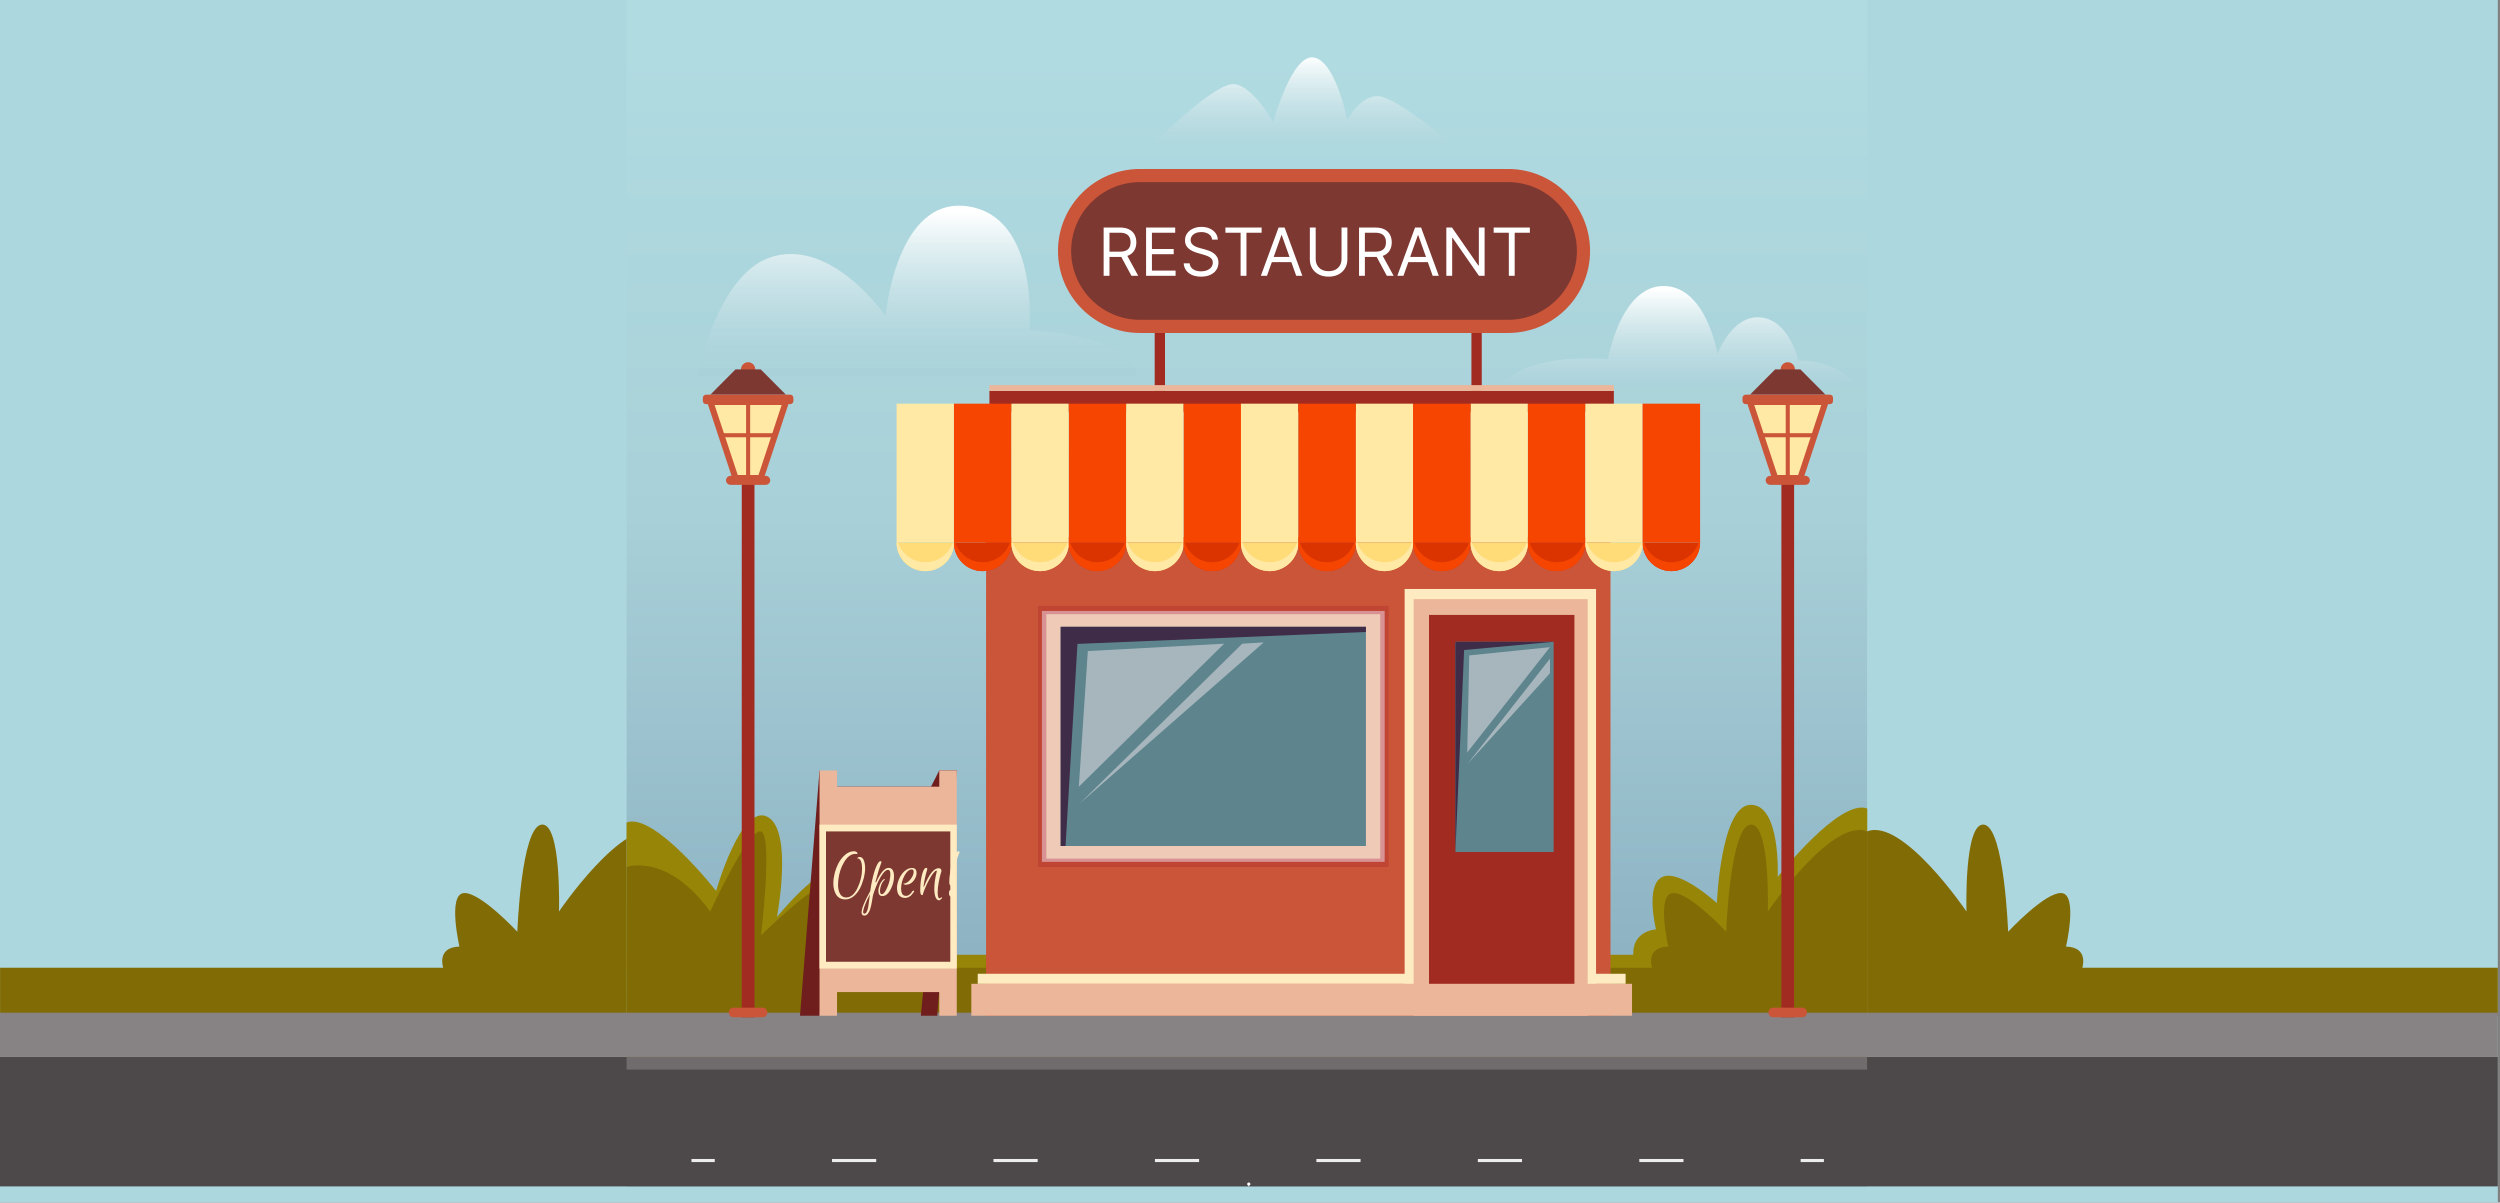 <svg width="395" height="190" viewBox="0 0 395 190" fill="none" xmlns="http://www.w3.org/2000/svg">
<rect x="0" y="0" width="395" height="190" fill="#808080" stroke="none"/>
<rect width="394.656" height="193.453" fill="#ADD7DE"/>
<g clip-path="url(#clip0_1_2829)">
<g clip-path="url(#clip1_1_2829)">
<path d="M-92 136.98C-92 136.98 -85.596 134.683 -78.791 144.016C-78.791 144.016 -72.656 130.704 -70.759 131.373C-68.863 132.042 -70.759 147.772 -70.759 147.772C-70.759 147.772 -61.389 138.624 -60.385 140.074C-59.38 141.524 -62.95 150.561 -62.95 150.561C-62.95 150.561 -54.808 146.433 -52.353 152.903H70.025C70.025 152.903 68.909 149.668 72.591 149.557C72.591 149.557 70.694 141.362 73.26 141.108C75.826 140.855 81.738 147.214 81.738 147.214C81.738 147.214 82.337 130.762 85.538 130.292C88.738 129.823 88.32 144.016 88.32 144.016C88.32 144.016 98.418 129.124 104.023 131.364V160.486H-92V136.98Z" fill="#816B05"/>
</g>
<path d="M295 0H99V196H295V0Z" fill="url(#paint0_linear_1_2829)"/>
<path d="M295 150.853H99V167.478H295V150.853Z" fill="#978507"/>
<path d="M397 167H-3V196H397V167Z" fill="#4D4849"/>
<path d="M295 167H99V169H295V167Z" fill="#706B6C"/>
<path d="M139.661 153.516H99V129.952C103.37 128.287 113.145 140.769 113.145 140.769C113.145 140.769 117.078 126.934 121.23 129.043C125.382 131.153 122.759 144.894 122.759 144.894C122.759 144.894 129.636 136.357 132.374 137.642C135.112 138.926 132.374 149.046 132.374 149.046C132.374 149.046 140.156 149.246 139.661 153.516Z" fill="#978507"/>
<path d="M258.095 151.311H295.023V127.747C290.653 126.082 280.878 138.563 280.878 138.563C280.878 138.563 281.402 126.984 276.538 127.164C271.884 127.336 271.264 142.689 271.264 142.689C271.264 142.689 265.377 137.278 262.639 138.563C259.901 139.848 261.649 146.841 261.649 146.841C261.649 146.841 257.6 147.04 258.095 151.311Z" fill="#978507"/>
<path d="M99 136.98C99 136.98 105.404 134.683 112.209 144.016C112.209 144.016 118.344 130.704 120.241 131.373C122.138 132.042 120.241 147.772 120.241 147.772C120.241 147.772 129.612 138.624 130.616 140.074C131.62 141.524 128.05 150.561 128.05 150.561C128.05 150.561 136.192 146.433 138.647 152.903H261.025C261.025 152.903 259.909 149.668 263.591 149.557C263.591 149.557 261.694 141.362 264.26 141.108C266.826 140.855 272.738 147.214 272.738 147.214C272.738 147.214 273.338 130.762 276.538 130.292C279.738 129.823 279.32 144.016 279.32 144.016C279.32 144.016 289.418 129.124 295.023 131.364V160.486H99V136.98Z" fill="#816B05"/>
<path d="M491.023 136.98C491.023 136.98 484.619 134.683 477.814 144.016C477.814 144.016 471.678 130.704 469.782 131.373C467.885 132.042 469.782 147.772 469.782 147.772C469.782 147.772 460.411 138.624 459.407 140.074C458.403 141.524 461.973 150.561 461.973 150.561C461.973 150.561 453.83 146.433 451.376 152.903H328.998C328.998 152.903 330.114 149.668 326.432 149.557C326.432 149.557 328.329 141.362 325.763 141.108C323.197 140.855 317.285 147.214 317.285 147.214C317.285 147.214 316.685 130.762 313.485 130.292C310.284 129.823 310.703 144.016 310.703 144.016C310.703 144.016 300.605 129.124 295 131.364V160.486H491.023V136.98Z" fill="#816B05"/>
<path d="M109.254 183.362H112.929" stroke="#EDEDED" stroke-width="0.49" stroke-miterlimit="10"/>
<path d="M131.46 183.362H275.236" stroke="#EDEDED" stroke-width="0.49" stroke-miterlimit="10" stroke-dasharray="6.98 18.53"/>
<path d="M284.501 183.362H288.176" stroke="#EDEDED" stroke-width="0.49" stroke-miterlimit="10"/>
<path d="M400 160H-6V167H400V160Z" fill="#878283"/>
<path d="M292.887 60.286C292.887 60.286 289.56 56.77 284.162 56.977C284.162 56.977 282.738 50.573 278.165 50.151C273.593 49.729 271.367 55.943 271.367 55.943C271.367 55.943 269.615 45.187 262.837 45.187C256.056 45.187 254.04 56.77 254.04 56.77C254.04 56.77 242.622 55.473 237.809 60.286H292.887V60.286Z" fill="url(#paint1_linear_1_2829)"/>
<path d="M179.592 59.394H110.27C110.27 59.394 113.286 42.675 122.496 40.422C131.812 38.143 139.918 49.908 139.918 49.908C139.918 49.908 141.588 30.846 153.001 32.612C164.29 34.358 162.638 52.116 162.638 52.116C162.638 52.116 179.592 52.989 179.592 59.394Z" fill="url(#paint2_linear_1_2829)"/>
<path d="M184.072 52.61H182.441V61.767H184.072V52.61Z" fill="#A12B21"/>
<path d="M234.117 52.61H232.486V61.767H234.117V52.61Z" fill="#A12B21"/>
<path d="M238.273 52.61H180.119C172.964 52.61 167.163 46.809 167.163 39.654C167.163 32.498 172.963 26.697 180.119 26.697H238.273C245.429 26.697 251.23 32.498 251.23 39.654C251.23 46.809 245.429 52.61 238.273 52.61Z" fill="#CB5539"/>
<path d="M180.119 50.532C174.121 50.532 169.241 45.652 169.241 39.654C169.241 33.656 174.121 28.776 180.119 28.776H238.273C244.271 28.776 249.151 33.656 249.151 39.654C249.151 45.652 244.271 50.532 238.273 50.532H180.119Z" fill="#7D3831"/>
<path d="M254.457 84.85H155.8V160.486H254.457V84.85Z" fill="#CB5539"/>
<path d="M254.988 61.767H156.331V65.065H254.988V61.767Z" fill="#A12B21"/>
<path d="M254.988 60.848H156.331V61.767H254.988V60.848Z" fill="#ECB69A"/>
<path d="M219.408 95.721H163.994V136.981H219.408V95.721Z" fill="#C04533"/>
<path d="M218.778 136.172V96.53L164.624 96.53V136.172H218.778Z" fill="#D89294"/>
<path d="M218.074 135.656V97.045L165.328 97.045V135.656H218.074Z" fill="#EFCAB7"/>
<path d="M215.816 133.669V99.032L167.586 99.032V133.669H215.816Z" fill="#5E848D"/>
<path d="M170.238 101.736L215.816 99.853V99.032H167.586V133.669H168.354L170.238 101.736Z" fill="#3F2C48"/>
<path d="M257.861 155.439H153.468V160.486H257.861V155.439Z" fill="#ECB69A"/>
<path d="M256.847 153.856H154.482V155.44H256.847V153.856Z" fill="#FFEBC2"/>
<path d="M252.176 93.059H221.934V155.404H252.176V93.059Z" fill="#FFEBC2"/>
<path d="M146.186 90.238C148.695 90.238 150.73 88.204 150.73 85.694H141.642C141.642 88.204 143.677 90.238 146.186 90.238Z" fill="#FFDC78"/>
<path d="M155.254 90.238C157.763 90.238 159.798 88.204 159.798 85.694H150.711C150.711 88.204 152.745 90.238 155.254 90.238Z" fill="#DB3400"/>
<path d="M164.322 90.238C166.832 90.238 168.866 88.204 168.866 85.694H159.779C159.779 88.204 161.813 90.238 164.322 90.238Z" fill="#FFDC78"/>
<path d="M173.391 90.238C175.9 90.238 177.934 88.204 177.934 85.694H168.847C168.847 88.204 170.881 90.238 173.391 90.238Z" fill="#DB3400"/>
<path d="M182.459 90.238C184.968 90.238 187.003 88.204 187.003 85.694H177.915C177.915 88.204 179.949 90.238 182.459 90.238Z" fill="#FFDC78"/>
<path d="M191.527 90.238C194.036 90.238 196.07 88.204 196.07 85.694H186.983C186.983 88.204 189.017 90.238 191.527 90.238Z" fill="#DB3400"/>
<path d="M200.595 90.238C203.104 90.238 205.139 88.204 205.139 85.694H196.051C196.051 88.204 198.086 90.238 200.595 90.238Z" fill="#FFDC78"/>
<path d="M209.663 90.238C212.172 90.238 214.207 88.204 214.207 85.694H205.119C205.119 88.204 207.154 90.238 209.663 90.238Z" fill="#DB3400"/>
<path d="M218.731 90.238C221.241 90.238 223.275 88.204 223.275 85.694H214.188C214.188 88.204 216.222 90.238 218.731 90.238Z" fill="#FFDC78"/>
<path d="M227.799 90.238C230.309 90.238 232.343 88.204 232.343 85.694H223.256C223.256 88.204 225.29 90.238 227.799 90.238Z" fill="#DB3400"/>
<path d="M236.868 90.238C239.377 90.238 241.411 88.204 241.411 85.694H232.324C232.324 88.204 234.358 90.238 236.868 90.238Z" fill="#FFDC78"/>
<path d="M245.936 90.238C248.445 90.238 250.48 88.204 250.48 85.694H241.392C241.392 88.204 243.426 90.238 245.936 90.238Z" fill="#DB3400"/>
<path d="M255.004 90.238C257.513 90.238 259.548 88.204 259.548 85.694H250.46C250.46 88.204 252.495 90.238 255.004 90.238Z" fill="#FFDC78"/>
<path d="M264.072 90.238C266.581 90.238 268.616 88.204 268.616 85.694H259.528C259.528 88.204 261.563 90.238 264.072 90.238Z" fill="#DB3400"/>
<path d="M146.205 88.834C144.186 88.834 142.477 87.516 141.885 85.695H141.662C141.662 88.204 143.696 90.238 146.205 90.238C148.715 90.238 150.749 88.204 150.749 85.695H150.525C149.933 87.516 148.224 88.834 146.205 88.834Z" fill="#FFE9A5"/>
<path d="M155.254 88.834C153.235 88.834 151.526 87.516 150.934 85.695H150.71C150.71 88.204 152.745 90.238 155.254 90.238C157.764 90.238 159.798 88.204 159.798 85.695H159.574C158.982 87.516 157.273 88.834 155.254 88.834Z" fill="#F64501"/>
<path d="M164.341 88.834C162.322 88.834 160.613 87.516 160.021 85.695H159.798C159.798 88.204 161.832 90.238 164.341 90.238C166.851 90.238 168.885 88.204 168.885 85.695H168.661C168.069 87.516 166.36 88.834 164.341 88.834Z" fill="#FFE9A5"/>
<path d="M173.39 88.834C171.371 88.834 169.662 87.516 169.07 85.695H168.847C168.847 88.204 170.881 90.238 173.39 90.238C175.9 90.238 177.934 88.204 177.934 85.695H177.711C177.118 87.516 175.409 88.834 173.39 88.834Z" fill="#F64501"/>
<path d="M182.477 88.834C180.459 88.834 178.75 87.516 178.158 85.695H177.934C177.934 88.204 179.968 90.238 182.478 90.238C184.987 90.238 187.021 88.204 187.021 85.695H186.798C186.205 87.516 184.496 88.834 182.477 88.834Z" fill="#FFE9A5"/>
<path d="M191.526 88.834C189.507 88.834 187.798 87.516 187.206 85.695H186.983C186.983 88.204 189.017 90.238 191.527 90.238C194.036 90.238 196.07 88.204 196.07 85.695H195.847C195.254 87.516 193.545 88.834 191.526 88.834Z" fill="#F64501"/>
<path d="M200.614 88.834C198.595 88.834 196.886 87.516 196.294 85.695H196.07C196.07 88.204 198.105 90.238 200.614 90.238C203.123 90.238 205.158 88.204 205.158 85.695H204.934C204.342 87.516 202.633 88.834 200.614 88.834Z" fill="#FFE9A5"/>
<path d="M209.663 88.834C207.644 88.834 205.935 87.516 205.343 85.695H205.119C205.119 88.204 207.154 90.238 209.663 90.238C212.173 90.238 214.207 88.204 214.207 85.695H213.983C213.391 87.516 211.682 88.834 209.663 88.834Z" fill="#F64501"/>
<path d="M218.75 88.834C216.731 88.834 215.022 87.516 214.43 85.695H214.206C214.206 88.204 216.241 90.238 218.75 90.238C221.259 90.238 223.294 88.204 223.294 85.695H223.07C222.478 87.516 220.769 88.834 218.75 88.834Z" fill="#FFE9A5"/>
<path d="M227.799 88.834C225.78 88.834 224.071 87.516 223.479 85.695H223.256C223.256 88.204 225.29 90.238 227.799 90.238C230.309 90.238 232.343 88.204 232.343 85.695H232.119C231.527 87.516 229.818 88.834 227.799 88.834Z" fill="#F64501"/>
<path d="M236.886 88.834C234.867 88.834 233.158 87.516 232.566 85.695H232.343C232.343 88.204 234.377 90.238 236.887 90.238C239.396 90.238 241.43 88.204 241.43 85.695H241.207C240.614 87.516 238.905 88.834 236.886 88.834Z" fill="#FFE9A5"/>
<path d="M245.936 88.834C243.917 88.834 242.208 87.516 241.616 85.695H241.392C241.392 88.204 243.426 90.238 245.936 90.238C248.445 90.238 250.479 88.204 250.479 85.695H250.256C249.664 87.516 247.955 88.834 245.936 88.834Z" fill="#F64501"/>
<path d="M255.023 88.834C253.004 88.834 251.295 87.516 250.703 85.695H250.479C250.479 88.204 252.513 90.238 255.023 90.238C257.532 90.238 259.567 88.204 259.567 85.695H259.343C258.751 87.516 257.041 88.834 255.023 88.834Z" fill="#FFE9A5"/>
<path d="M264.072 88.834C262.053 88.834 260.344 87.516 259.752 85.695H259.528C259.528 88.204 261.562 90.238 264.072 90.238C266.581 90.238 268.616 88.204 268.616 85.695H268.392C267.8 87.516 266.091 88.834 264.072 88.834Z" fill="#F64501"/>
<path d="M196.089 63.779H187.002V85.694H196.089V63.779Z" fill="#F64501"/>
<path d="M177.953 63.779H168.866V85.694H177.953V63.779Z" fill="#F64501"/>
<path d="M186.983 63.779H177.934V85.694H186.983V63.779Z" fill="#FFE9A5"/>
<path d="M205.119 63.779H196.07V85.694H205.119V63.779Z" fill="#FFE9A5"/>
<path d="M150.71 63.779H141.662V85.694H150.71V63.779Z" fill="#FFE9A5"/>
<path d="M159.817 63.779H150.729V85.694H159.817V63.779Z" fill="#F64501"/>
<path d="M168.846 63.779H159.798V85.694H168.846V63.779Z" fill="#FFE9A5"/>
<path d="M250.479 63.779H241.392V85.694H250.479V63.779Z" fill="#F64501"/>
<path d="M259.528 63.779H250.479V85.694H259.528V63.779Z" fill="#FFE9A5"/>
<path d="M241.392 63.779H232.343V85.694H241.392V63.779Z" fill="#FFE9A5"/>
<path d="M268.615 63.779H259.528V85.694H268.615V63.779Z" fill="#F64501"/>
<path d="M232.343 63.779H223.256V85.694H232.343V63.779Z" fill="#F64501"/>
<path d="M223.256 63.779H214.207V85.694H223.256V63.779Z" fill="#FFE9A5"/>
<path d="M214.226 63.779H205.138V85.694H214.226V63.779Z" fill="#F64501"/>
<path d="M171.879 102.866L170.455 124.307L193.416 101.704L171.879 102.866Z" fill="#A7B6BD"/>
<path d="M196.276 101.704L170.569 126.976L199.672 101.496L196.276 101.704Z" fill="#A7B6BD"/>
<path d="M250.856 94.66H223.356V160.486H250.856V94.66Z" fill="#ECB69A"/>
<path d="M248.759 97.159H225.785V155.44H248.759V97.159Z" fill="#A12B21"/>
<path d="M245.476 101.402H229.949V134.612H245.476V101.402Z" fill="#5E848D"/>
<path d="M229.949 101.402V134.612L231.33 102.701L245.476 101.402H229.949Z" fill="#3F2C48"/>
<path d="M244.894 102.252L232.139 103.553L231.826 118.882L244.894 102.252Z" fill="#A7B6BD"/>
<path d="M244.894 104.071L231.826 120.749L244.894 106.373V104.071Z" fill="#A7B6BD"/>
<path d="M174.374 43.576V35.95H176.951C177.546 35.95 178.035 36.052 178.418 36.256C178.8 36.457 179.083 36.733 179.267 37.086C179.45 37.438 179.542 37.839 179.542 38.289C179.542 38.738 179.45 39.136 179.267 39.484C179.083 39.831 178.801 40.104 178.421 40.303C178.042 40.499 177.556 40.597 176.965 40.597H174.88V39.763H176.936C177.343 39.763 177.67 39.703 177.919 39.584C178.169 39.465 178.351 39.296 178.462 39.078C178.576 38.857 178.634 38.594 178.634 38.289C178.634 37.983 178.576 37.716 178.462 37.488C178.348 37.26 178.166 37.083 177.915 36.959C177.664 36.833 177.333 36.769 176.921 36.769H175.297V43.576H174.374ZM177.963 40.15L179.84 43.576H178.768L176.921 40.15H177.963ZM181.081 43.576V35.95H185.683V36.769H182.004V39.346H185.445V40.165H182.004V42.757H185.743V43.576H181.081ZM191.518 37.857C191.473 37.479 191.292 37.186 190.974 36.978C190.656 36.769 190.266 36.665 189.805 36.665C189.467 36.665 189.172 36.72 188.919 36.829C188.668 36.938 188.472 37.088 188.33 37.279C188.191 37.471 188.122 37.688 188.122 37.931C188.122 38.135 188.17 38.31 188.267 38.456C188.366 38.6 188.493 38.721 188.647 38.817C188.801 38.912 188.962 38.99 189.131 39.052C189.3 39.111 189.455 39.16 189.596 39.197L190.371 39.406C190.569 39.458 190.79 39.53 191.034 39.621C191.279 39.713 191.514 39.839 191.737 39.998C191.963 40.154 192.149 40.355 192.296 40.601C192.442 40.847 192.515 41.148 192.515 41.506C192.515 41.918 192.407 42.29 192.192 42.623C191.978 42.955 191.665 43.22 191.253 43.416C190.844 43.612 190.346 43.71 189.76 43.71C189.214 43.71 188.741 43.622 188.341 43.446C187.944 43.269 187.632 43.023 187.403 42.708C187.177 42.393 187.049 42.027 187.02 41.61H187.973C187.998 41.898 188.094 42.136 188.263 42.325C188.435 42.511 188.651 42.65 188.911 42.742C189.174 42.831 189.457 42.876 189.76 42.876C190.113 42.876 190.429 42.819 190.71 42.705C190.99 42.588 191.212 42.426 191.376 42.221C191.54 42.012 191.622 41.769 191.622 41.491C191.622 41.237 191.551 41.032 191.41 40.873C191.268 40.714 191.082 40.585 190.851 40.485C190.62 40.386 190.371 40.299 190.103 40.225L189.164 39.957C188.569 39.785 188.097 39.541 187.749 39.223C187.402 38.905 187.228 38.49 187.228 37.976C187.228 37.549 187.344 37.176 187.574 36.859C187.808 36.538 188.121 36.29 188.513 36.114C188.907 35.935 189.348 35.846 189.835 35.846C190.326 35.846 190.763 35.934 191.145 36.11C191.527 36.284 191.83 36.522 192.054 36.825C192.28 37.128 192.399 37.472 192.411 37.857H191.518ZM193.617 36.769V35.95H199.336V36.769H196.938V43.576H196.015V36.769H193.617ZM200.183 43.576H199.215L202.015 35.95H202.968L205.768 43.576H204.8L202.521 37.157H202.462L200.183 43.576ZM200.54 40.597H204.443V41.416H200.54V40.597ZM211.96 35.95H212.884V40.999C212.884 41.52 212.761 41.986 212.515 42.395C212.272 42.803 211.928 43.124 211.484 43.36C211.039 43.593 210.518 43.71 209.92 43.71C209.321 43.71 208.8 43.593 208.356 43.36C207.912 43.124 207.566 42.803 207.321 42.395C207.077 41.986 206.956 41.52 206.956 40.999V35.95H207.879V40.925C207.879 41.297 207.961 41.629 208.125 41.919C208.289 42.207 208.522 42.434 208.825 42.6C209.13 42.764 209.495 42.846 209.92 42.846C210.344 42.846 210.709 42.764 211.014 42.6C211.32 42.434 211.553 42.207 211.714 41.919C211.878 41.629 211.96 41.297 211.96 40.925V35.95ZM214.728 43.576V35.95H217.304C217.9 35.95 218.389 36.052 218.771 36.256C219.154 36.457 219.436 36.733 219.62 37.086C219.804 37.438 219.896 37.839 219.896 38.289C219.896 38.738 219.804 39.136 219.62 39.484C219.436 39.831 219.155 40.104 218.775 40.303C218.395 40.499 217.91 40.597 217.319 40.597H215.234V39.763H217.289C217.696 39.763 218.024 39.703 218.272 39.584C218.523 39.465 218.704 39.296 218.816 39.078C218.93 38.857 218.987 38.594 218.987 38.289C218.987 37.983 218.93 37.716 218.816 37.488C218.702 37.26 218.519 37.083 218.269 36.959C218.018 36.833 217.686 36.769 217.274 36.769H215.651V43.576H214.728ZM218.317 40.15L220.194 43.576H219.121L217.274 40.15H218.317ZM221.747 43.576H220.779L223.579 35.95H224.532L227.332 43.576H226.364L224.086 37.157H224.026L221.747 43.576ZM222.105 40.597H226.007V41.416H222.105V40.597ZM234.567 35.95V43.576H233.673L229.518 37.589H229.444V43.576H228.52V35.95H229.414L233.584 41.952H233.658V35.95H234.567ZM235.998 36.769V35.95H241.717V36.769H239.319V43.576H238.396V36.769H235.998Z" fill="white"/>
<path d="M182.348 22.637H229.279C229.279 22.637 221.626 16.226 218.43 15.31C215.235 14.394 212.871 18.973 212.871 18.973C212.871 18.973 211.06 9.631 207.561 9.082C204.061 8.532 201.171 19.34 201.171 19.34C201.171 19.34 198.093 13.661 195.032 13.295C191.971 12.929 182.348 22.637 182.348 22.637Z" fill="url(#paint3_linear_1_2829)"/>
<path d="M129.486 121.731L126.398 160.486H129.486L129.977 156.187H145.907L145.486 160.486H148.082L151.17 121.731H148.405L147.1 124.296H132.25L129.486 121.731Z" fill="#701D1D"/>
<path d="M148.406 121.731V124.296H132.251V121.731H129.486V160.487H132.251V156.749H148.406V160.487H151.17V121.731H148.406Z" fill="#ECB69A"/>
<path d="M151.17 130.293H129.486V153.03H151.17V130.293Z" fill="#FFEBC2"/>
<path d="M150.148 131.364H130.508V151.958H150.148V131.364Z" fill="#7D3831"/>
<path d="M136.206 137.297C136.206 136.18 135.953 135.622 135.447 135.622C135.447 135.579 135.468 135.54 135.511 135.503C135.59 135.436 135.688 135.403 135.803 135.403C136.212 135.403 136.481 135.72 136.609 136.354C136.664 136.61 136.691 136.882 136.691 137.169C136.691 137.711 136.596 138.315 136.407 138.98C136.09 140.121 135.611 140.972 134.971 141.533C134.532 141.918 134.059 142.11 133.552 142.11C132.729 142.11 132.171 141.692 131.878 140.856C131.738 140.466 131.667 140.033 131.667 139.557C131.667 139.081 131.735 138.565 131.869 138.01C132.143 136.906 132.592 136.022 133.214 135.357C133.751 134.783 134.327 134.497 134.943 134.497C135.114 134.497 135.245 134.536 135.337 134.616C135.428 134.689 135.474 134.765 135.474 134.844L135.483 134.954C135.422 134.93 135.309 134.918 135.145 134.918C134.486 134.918 133.9 135.338 133.388 136.18C132.881 137.022 132.57 137.971 132.454 139.026C132.424 139.294 132.409 139.542 132.409 139.767C132.409 140.463 132.546 140.996 132.82 141.369C133.04 141.655 133.327 141.799 133.681 141.799C134.419 141.799 135.023 141.295 135.492 140.289C135.968 139.276 136.206 138.279 136.206 137.297ZM139.039 140.737C139.039 141.103 139.137 141.286 139.332 141.286C139.582 141.286 139.856 140.951 140.155 140.28C140.503 139.511 140.677 138.791 140.677 138.12C140.677 137.663 140.555 137.434 140.311 137.434C140.073 137.434 139.811 137.62 139.524 137.992C139.237 138.364 138.981 138.797 138.755 139.291C138.536 139.779 138.347 140.243 138.188 140.682C138.029 141.115 137.932 141.436 137.895 141.643C137.865 141.857 137.84 142.015 137.822 142.119C137.804 142.229 137.773 142.399 137.73 142.631C137.694 142.863 137.657 143.04 137.621 143.162C137.59 143.284 137.547 143.436 137.493 143.62C137.438 143.809 137.38 143.952 137.319 144.05C137.264 144.153 137.2 144.257 137.127 144.361C136.98 144.562 136.794 144.663 136.568 144.663C136.276 144.663 136.129 144.495 136.129 144.159C136.129 143.562 136.587 142.436 137.502 140.783C137.593 140.112 137.688 139.569 137.785 139.154C137.999 138.172 138.225 137.413 138.462 136.876C138.706 136.333 138.926 136.061 139.121 136.061C139.219 136.061 139.268 136.119 139.268 136.235C138.975 137.01 138.673 137.992 138.362 139.182L138.307 139.392H138.426C139.121 137.879 139.777 137.123 140.393 137.123C140.967 137.123 141.253 137.577 141.253 138.486C141.253 139.145 141.086 139.804 140.75 140.463C140.378 141.207 139.933 141.579 139.414 141.579C138.993 141.579 138.783 141.304 138.783 140.755C138.783 140.463 138.862 140.127 139.021 139.749C139.185 139.365 139.399 139.081 139.661 138.898C139.716 138.867 139.762 138.88 139.798 138.935C139.805 138.965 139.801 138.986 139.789 138.999C139.557 139.182 139.374 139.45 139.24 139.804C139.106 140.158 139.039 140.469 139.039 140.737ZM136.376 144.077C136.376 144.26 136.443 144.352 136.577 144.352C136.852 144.352 137.056 143.979 137.191 143.235C137.239 142.979 137.325 142.332 137.447 141.295C136.892 142.369 136.547 143.202 136.413 143.793C136.388 143.903 136.376 143.998 136.376 144.077ZM144.121 137.141C144.585 137.141 144.816 137.413 144.816 137.955C144.816 138.267 144.713 138.593 144.505 138.935C144.152 139.502 143.682 139.786 143.096 139.786C143.005 139.786 142.928 139.77 142.867 139.74C142.806 139.709 142.761 139.664 142.73 139.603C143.163 139.603 143.56 139.352 143.92 138.852C144.213 138.45 144.359 138.081 144.359 137.745C144.359 137.495 144.258 137.37 144.057 137.37C143.654 137.37 143.279 137.684 142.931 138.312C142.559 138.996 142.373 139.697 142.373 140.417C142.373 141.027 142.547 141.393 142.895 141.515C142.962 141.539 143.047 141.552 143.151 141.552C143.255 141.552 143.365 141.527 143.48 141.478C143.596 141.423 143.694 141.359 143.773 141.286C143.932 141.14 144.063 140.978 144.167 140.801C144.191 140.752 144.237 140.728 144.304 140.728C144.414 140.728 144.466 140.746 144.46 140.783C144.441 140.85 144.371 140.963 144.249 141.121C144.133 141.28 144.023 141.408 143.92 141.506C143.822 141.597 143.691 141.68 143.526 141.753C143.368 141.832 143.206 141.872 143.041 141.872C142.395 141.872 141.983 141.567 141.806 140.957C141.751 140.749 141.724 140.536 141.724 140.316C141.724 139.908 141.818 139.462 142.007 138.98C142.306 138.248 142.718 137.721 143.243 137.397C143.529 137.226 143.822 137.141 144.121 137.141ZM145.991 140.097C146.778 138.151 147.544 137.178 148.288 137.178C148.599 137.178 148.755 137.327 148.755 137.626C148.712 137.766 148.657 137.952 148.59 138.184C148.523 138.41 148.431 138.819 148.316 139.41C148.206 140.002 148.151 140.521 148.151 140.966C148.151 141.613 148.245 141.936 148.435 141.936C148.508 141.936 148.578 141.905 148.645 141.844C148.712 141.789 148.758 141.762 148.782 141.762C148.868 141.762 148.868 141.829 148.782 141.963C148.752 142.006 148.694 142.064 148.608 142.137C148.529 142.21 148.447 142.247 148.361 142.247C148.13 142.247 147.947 142.079 147.812 141.744C147.684 141.414 147.62 140.984 147.62 140.453C147.62 139.612 147.751 138.687 148.014 137.681C148.038 137.602 148.014 137.562 147.94 137.562C147.892 137.562 147.837 137.586 147.776 137.635C147.483 137.891 147.175 138.315 146.852 138.907C146.528 139.499 146.275 140.03 146.092 140.499C145.909 140.963 145.818 141.234 145.818 141.314C145.818 141.387 145.775 141.423 145.689 141.423C145.494 141.423 145.397 141.182 145.397 140.701C145.397 139.792 145.488 138.968 145.671 138.23C145.86 137.492 146.086 137.123 146.348 137.123C146.458 137.123 146.513 137.19 146.513 137.324C146.232 138.233 146.031 139.157 145.909 140.097H145.991ZM149.972 140.847C150.021 140.67 150.118 140.582 150.265 140.582C150.411 140.582 150.484 140.652 150.484 140.792C150.484 140.914 150.417 141.146 150.283 141.487L150.21 141.652C150.106 141.652 150.027 141.564 149.972 141.387C149.947 141.295 149.935 141.207 149.935 141.121C149.935 141.03 149.947 140.938 149.972 140.847ZM149.99 139.392C149.99 138.806 150.06 138.132 150.201 137.37C150.341 136.607 150.527 135.939 150.759 135.366C150.997 134.786 151.231 134.497 151.463 134.497C151.561 134.497 151.61 134.545 151.61 134.643C151.366 135.192 151.1 136.074 150.814 137.287C150.533 138.495 150.393 139.337 150.393 139.813C150.393 139.892 150.35 139.932 150.265 139.932C150.082 139.932 149.99 139.752 149.99 139.392Z" fill="#FFEBC2"/>
<path d="M197.367 187.434C197.356 187.401 197.346 187.37 197.335 187.337C197.504 187.322 197.618 187.119 197.535 186.969C197.46 186.799 197.199 186.778 197.098 186.934C196.99 187.071 197.074 187.288 197.239 187.332C197.249 187.367 197.259 187.402 197.269 187.437C197.016 187.452 196.757 187.51 196.544 187.655C196.566 187.716 196.588 187.778 196.61 187.84C197.039 187.652 197.521 187.693 197.974 187.738C197.989 187.678 198.004 187.619 198.02 187.559C197.815 187.466 197.59 187.432 197.367 187.434Z" fill="white"/>
<path d="M119.208 76.129H117.198V160.732H119.208V76.129Z" fill="#A12B21"/>
<path d="M119.335 58.363C119.335 58.987 118.829 59.494 118.204 59.494C117.579 59.494 117.073 58.987 117.073 58.363C117.073 57.738 117.579 57.232 118.204 57.232C118.829 57.232 119.335 57.738 119.335 58.363Z" fill="#CB5539"/>
<path d="M120.195 75.534C120.195 75.534 117.805 75.534 116.212 75.534C114.886 71.524 113.56 67.514 112.234 63.505C117.01 63.505 119.398 63.505 124.173 63.505C122.847 67.514 120.195 75.534 120.195 75.534Z" fill="#FFE9A5" stroke="#CB5539" stroke-width="0.97" stroke-miterlimit="10"/>
<path d="M120.195 58.363C118.602 58.363 117.805 58.363 116.212 58.363C114.886 59.695 113.56 61.028 112.234 62.361C117.01 62.361 119.398 62.361 124.173 62.361C122.847 61.028 121.521 59.695 120.195 58.363Z" fill="#7D3831"/>
<path d="M118.203 63.505V75.534" stroke="#CB5539" stroke-width="0.646" stroke-miterlimit="10" stroke-linecap="round" stroke-linejoin="round"/>
<path d="M114.09 68.767H122.317" stroke="#CB5539" stroke-width="0.646" stroke-miterlimit="10" stroke-linecap="round" stroke-linejoin="round"/>
<path d="M120.985 76.604H115.422C115.03 76.604 114.712 76.286 114.712 75.894C114.712 75.501 115.03 75.184 115.422 75.184H120.985C121.377 75.184 121.695 75.502 121.695 75.894C121.695 76.286 121.377 76.604 120.985 76.604Z" fill="#CB5539"/>
<path d="M124.857 62.361H111.55C111.274 62.361 111.05 62.584 111.05 62.86V63.355C111.05 63.631 111.274 63.855 111.55 63.855H124.857C125.133 63.855 125.356 63.631 125.356 63.355V62.86C125.356 62.584 125.133 62.361 124.857 62.361Z" fill="#CB5539"/>
<path d="M121.242 159.971C121.242 160.391 120.902 160.732 120.482 160.732H115.91C115.49 160.732 115.15 160.391 115.15 159.971C115.15 159.551 115.49 159.211 115.91 159.211H120.482C120.902 159.211 121.242 159.551 121.242 159.971Z" fill="#CB5539"/>
<path d="M283.471 76.129H281.461V160.732H283.471V76.129Z" fill="#A12B21"/>
<path d="M283.598 58.363C283.598 58.987 283.091 59.494 282.466 59.494C281.842 59.494 281.335 58.987 281.335 58.363C281.335 57.738 281.842 57.232 282.466 57.232C283.091 57.231 283.598 57.738 283.598 58.363Z" fill="#CB5539"/>
<path d="M284.458 75.534C284.458 75.534 282.068 75.534 280.475 75.534C279.149 71.524 277.823 67.514 276.497 63.505C281.272 63.505 283.66 63.505 288.436 63.505C287.11 67.514 284.458 75.534 284.458 75.534Z" fill="#FFE9A5" stroke="#CB5539" stroke-width="0.97" stroke-miterlimit="10"/>
<path d="M284.458 58.363C282.865 58.363 282.068 58.363 280.475 58.363C279.149 59.695 277.823 61.028 276.497 62.361C281.272 62.361 283.66 62.361 288.436 62.361C287.11 61.028 285.784 59.695 284.458 58.363Z" fill="#7D3831"/>
<path d="M282.466 63.505V75.534" stroke="#CB5539" stroke-width="0.646" stroke-miterlimit="10" stroke-linecap="round" stroke-linejoin="round"/>
<path d="M278.353 68.767H286.58" stroke="#CB5539" stroke-width="0.646" stroke-miterlimit="10" stroke-linecap="round" stroke-linejoin="round"/>
<path d="M285.248 76.604H279.685C279.292 76.604 278.975 76.286 278.975 75.894C278.975 75.501 279.292 75.184 279.685 75.184H285.248C285.64 75.184 285.958 75.502 285.958 75.894C285.958 76.286 285.64 76.604 285.248 76.604Z" fill="#CB5539"/>
<path d="M289.12 62.361H275.812C275.537 62.361 275.313 62.584 275.313 62.86V63.355C275.313 63.631 275.537 63.855 275.812 63.855H289.12C289.395 63.855 289.619 63.631 289.619 63.355V62.86C289.619 62.584 289.395 62.361 289.12 62.361Z" fill="#CB5539"/>
<path d="M285.505 159.971C285.505 160.391 285.164 160.732 284.744 160.732H280.173C279.753 160.732 279.413 160.391 279.413 159.971C279.413 159.551 279.753 159.211 280.173 159.211H284.744C285.164 159.211 285.505 159.551 285.505 159.971Z" fill="#CB5539"/>
</g>
<defs>
<linearGradient id="paint0_linear_1_2829" x1="197" y1="173.88" x2="197" y2="7.805" gradientUnits="userSpaceOnUse">
<stop stop-color="#85AABD"/>
<stop offset="0.556" stop-color="#A8D0D8"/>
<stop offset="1" stop-color="#B0DBE1"/>
</linearGradient>
<linearGradient id="paint1_linear_1_2829" x1="265.348" y1="45.709" x2="265.348" y2="62.254" gradientUnits="userSpaceOnUse">
<stop stop-color="white"/>
<stop offset="0.728" stop-color="#C0DDE3" stop-opacity="0.49"/>
<stop offset="1" stop-color="#A8D0D8" stop-opacity="0.3"/>
</linearGradient>
<linearGradient id="paint2_linear_1_2829" x1="144.931" y1="33.485" x2="144.931" y2="58.236" gradientUnits="userSpaceOnUse">
<stop stop-color="white"/>
<stop offset="1" stop-color="#A8D0D8" stop-opacity="0.3"/>
</linearGradient>
<linearGradient id="paint3_linear_1_2829" x1="205.814" y1="8.795" x2="205.814" y2="24.348" gradientUnits="userSpaceOnUse">
<stop stop-color="white"/>
<stop offset="1" stop-color="#A8D0D8" stop-opacity="0.3"/>
</linearGradient>
<clipPath id="clip0_1_2829">
<rect width="394.656" height="187.453" fill="white"/>
</clipPath>
<clipPath id="clip1_1_2829">
<rect width="394.638" height="187.453" fill="white" transform="translate(0.009)"/>
</clipPath>
</defs>
</svg>
